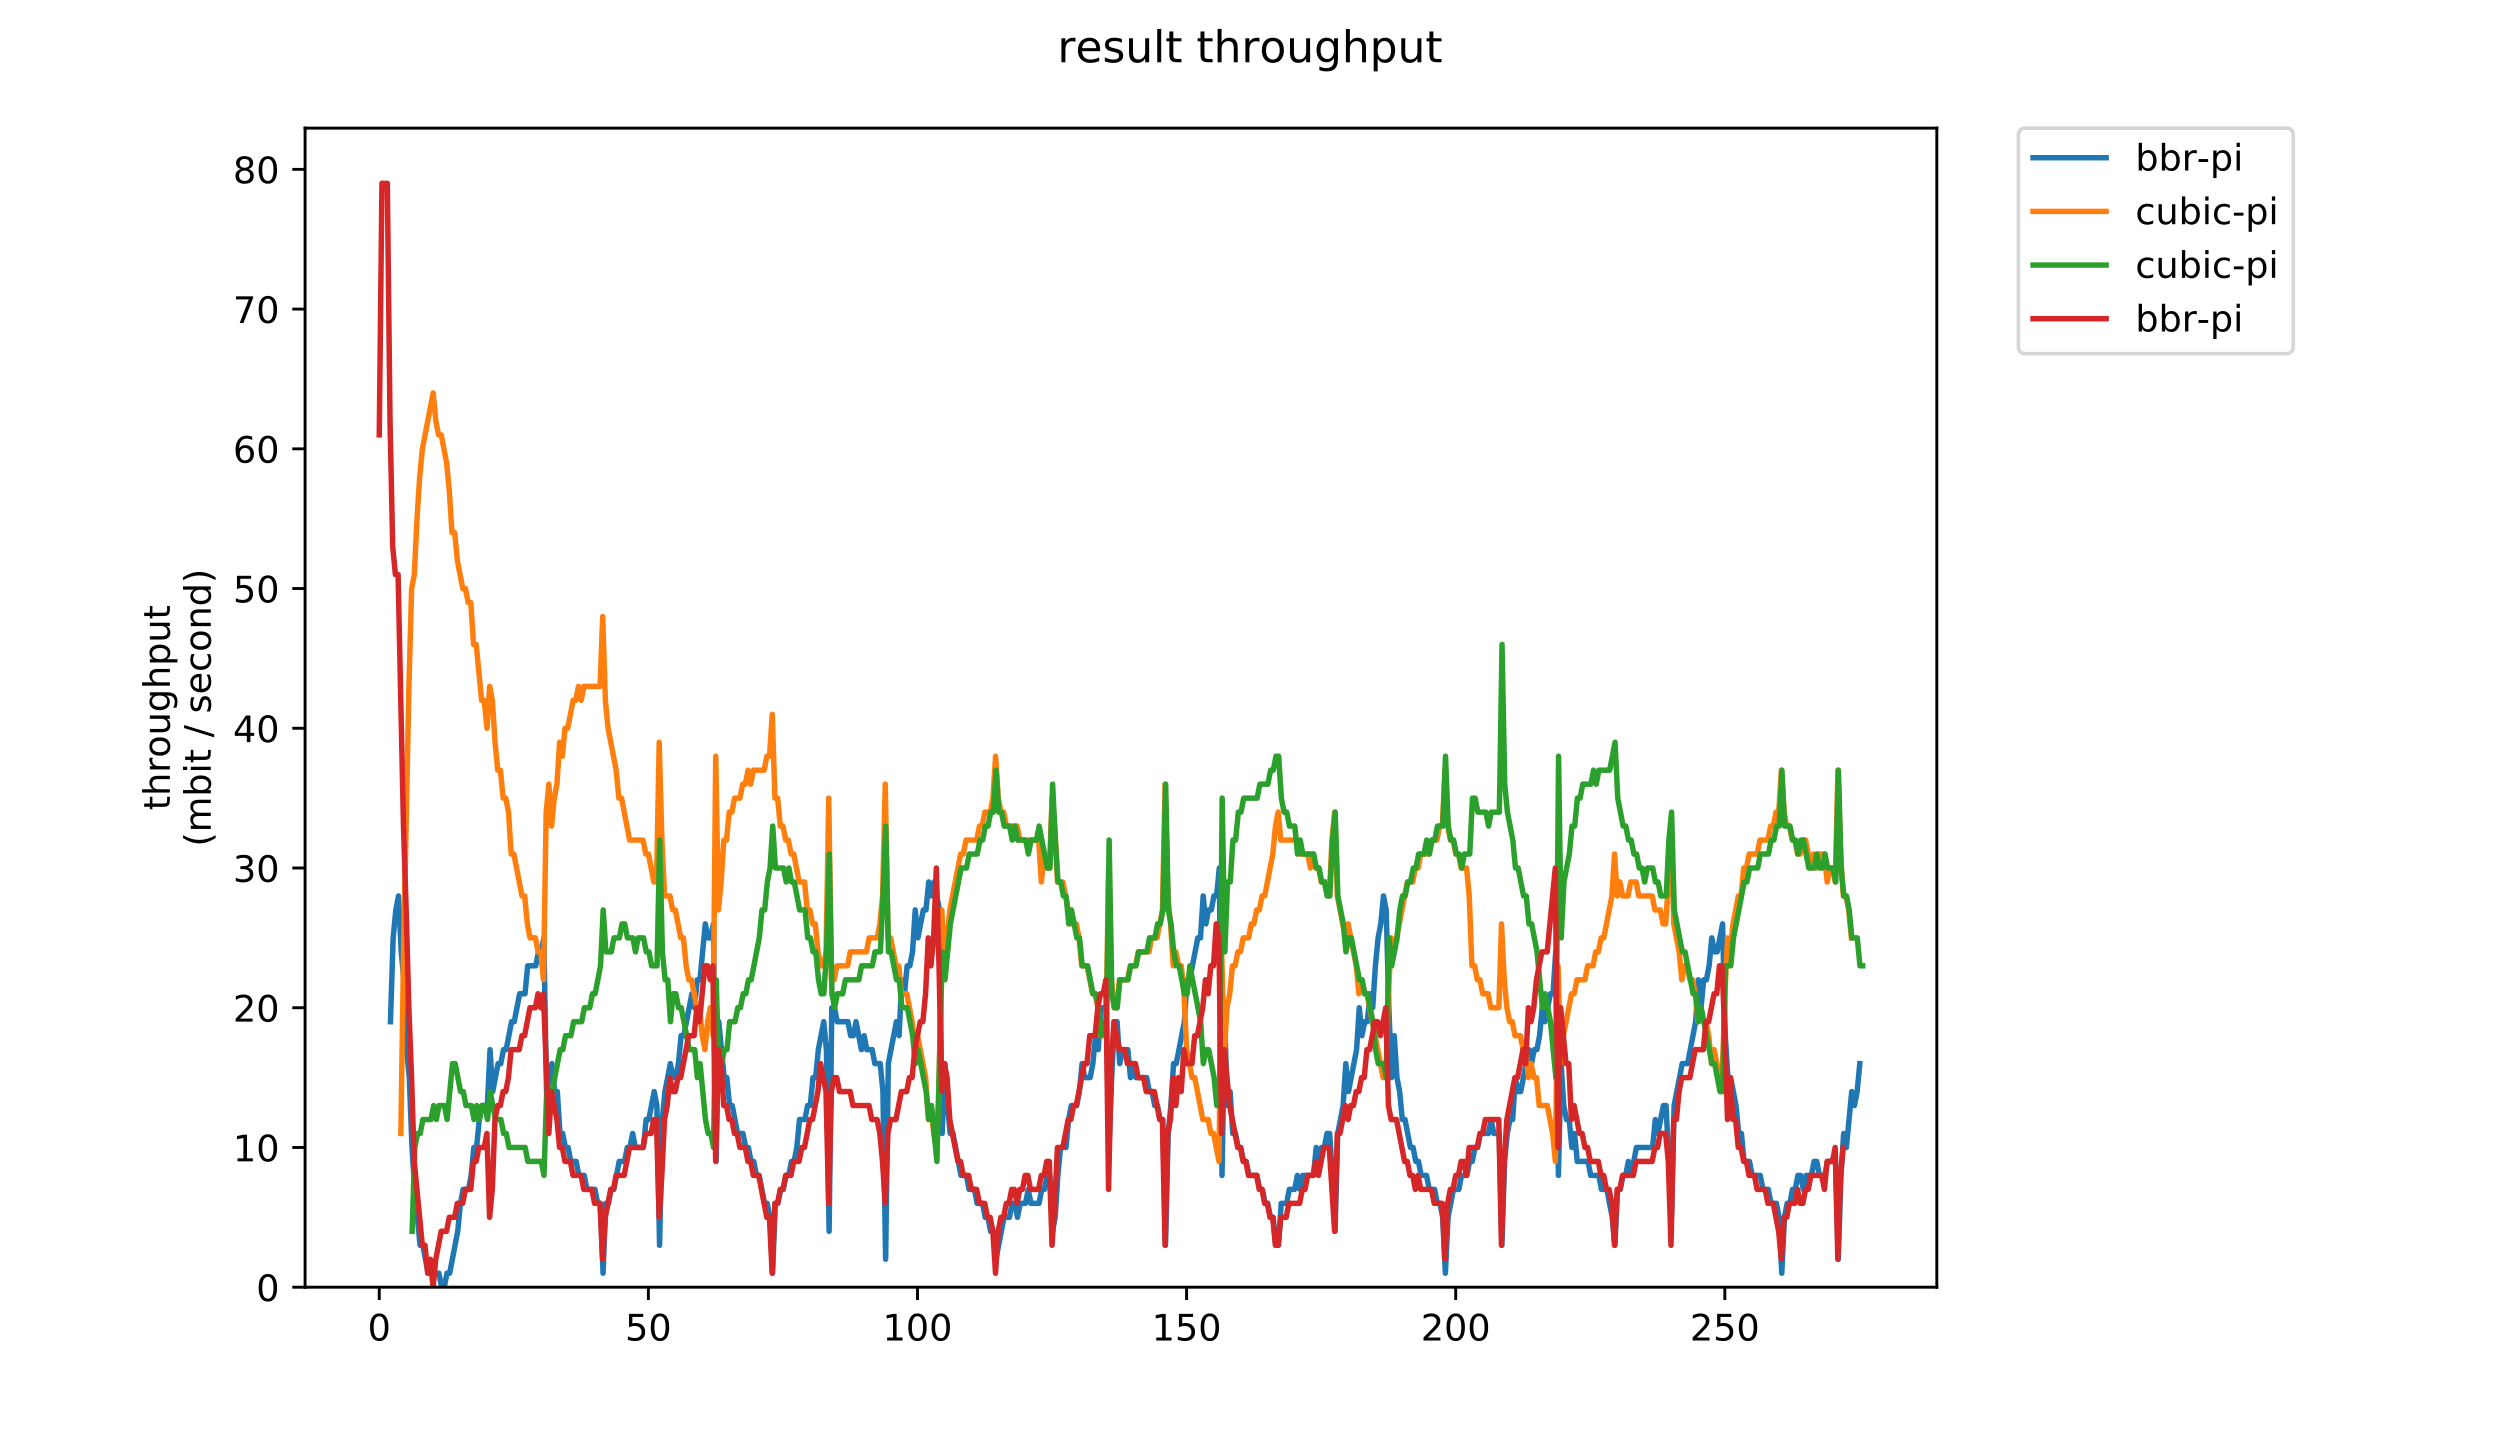 <?xml version="1.0" encoding="utf-8" standalone="no"?>
<!DOCTYPE svg PUBLIC "-//W3C//DTD SVG 1.1//EN"
  "http://www.w3.org/Graphics/SVG/1.1/DTD/svg11.dtd">
<!-- Created with matplotlib (https://matplotlib.org/) -->
<svg height="396pt" version="1.1" viewBox="0 0 684 396" width="684pt" xmlns="http://www.w3.org/2000/svg" xmlns:xlink="http://www.w3.org/1999/xlink">
 <defs>
  <style type="text/css">
*{stroke-linecap:butt;stroke-linejoin:round;}
  </style>
 </defs>
 <g id="figure_1">
  <g id="patch_1">
   <path d="M 0 396 
L 684 396 
L 684 0 
L 0 0 
z
" style="fill:#ffffff;"/>
  </g>
  <g id="axes_1">
   <g id="patch_2">
    <path d="M 83.472 352.174 
L 529.913 352.174 
L 529.913 35.062 
L 83.472 35.062 
z
" style="fill:#ffffff;"/>
   </g>
   <g id="matplotlib.axis_1">
    <g id="xtick_1">
     <g id="line2d_1">
      <defs>
       <path d="M 0 0 
L 0 3.5 
" id="m47fca1a035" style="stroke:#000000;stroke-width:0.8;"/>
      </defs>
      <g>
       <use style="stroke:#000000;stroke-width:0.8;" x="103.765" xlink:href="#m47fca1a035" y="352.174"/>
      </g>
     </g>
     <g id="text_1">
      <!-- 0 -->
      <defs>
       <path d="M 31.781 66.406 
Q 24.172 66.406 20.328 58.906 
Q 16.5 51.422 16.5 36.375 
Q 16.5 21.391 20.328 13.891 
Q 24.172 6.391 31.781 6.391 
Q 39.453 6.391 43.281 13.891 
Q 47.125 21.391 47.125 36.375 
Q 47.125 51.422 43.281 58.906 
Q 39.453 66.406 31.781 66.406 
z
M 31.781 74.219 
Q 44.047 74.219 50.516 64.516 
Q 56.984 54.828 56.984 36.375 
Q 56.984 17.969 50.516 8.266 
Q 44.047 -1.422 31.781 -1.422 
Q 19.531 -1.422 13.062 8.266 
Q 6.594 17.969 6.594 36.375 
Q 6.594 54.828 13.062 64.516 
Q 19.531 74.219 31.781 74.219 
z
" id="DejaVuSans-48"/>
      </defs>
      <g transform="translate(100.584 366.773)scale(0.1 -0.1)">
       <use xlink:href="#DejaVuSans-48"/>
      </g>
     </g>
    </g>
    <g id="xtick_2">
     <g id="line2d_2">
      <g>
       <use style="stroke:#000000;stroke-width:0.8;" x="177.394" xlink:href="#m47fca1a035" y="352.174"/>
      </g>
     </g>
     <g id="text_2">
      <!-- 50 -->
      <defs>
       <path d="M 10.797 72.906 
L 49.516 72.906 
L 49.516 64.594 
L 19.828 64.594 
L 19.828 46.734 
Q 21.969 47.469 24.109 47.828 
Q 26.266 48.188 28.422 48.188 
Q 40.625 48.188 47.75 41.5 
Q 54.891 34.812 54.891 23.391 
Q 54.891 11.625 47.562 5.094 
Q 40.234 -1.422 26.906 -1.422 
Q 22.312 -1.422 17.547 -0.641 
Q 12.797 0.141 7.719 1.703 
L 7.719 11.625 
Q 12.109 9.234 16.797 8.062 
Q 21.484 6.891 26.703 6.891 
Q 35.156 6.891 40.078 11.328 
Q 45.016 15.766 45.016 23.391 
Q 45.016 31 40.078 35.438 
Q 35.156 39.891 26.703 39.891 
Q 22.75 39.891 18.812 39.016 
Q 14.891 38.141 10.797 36.281 
z
" id="DejaVuSans-53"/>
      </defs>
      <g transform="translate(171.032 366.773)scale(0.1 -0.1)">
       <use xlink:href="#DejaVuSans-53"/>
       <use x="63.623" xlink:href="#DejaVuSans-48"/>
      </g>
     </g>
    </g>
    <g id="xtick_3">
     <g id="line2d_3">
      <g>
       <use style="stroke:#000000;stroke-width:0.8;" x="251.024" xlink:href="#m47fca1a035" y="352.174"/>
      </g>
     </g>
     <g id="text_3">
      <!-- 100 -->
      <defs>
       <path d="M 12.406 8.297 
L 28.516 8.297 
L 28.516 63.922 
L 10.984 60.406 
L 10.984 69.391 
L 28.422 72.906 
L 38.281 72.906 
L 38.281 8.297 
L 54.391 8.297 
L 54.391 0 
L 12.406 0 
z
" id="DejaVuSans-49"/>
      </defs>
      <g transform="translate(241.48 366.773)scale(0.1 -0.1)">
       <use xlink:href="#DejaVuSans-49"/>
       <use x="63.623" xlink:href="#DejaVuSans-48"/>
       <use x="127.246" xlink:href="#DejaVuSans-48"/>
      </g>
     </g>
    </g>
    <g id="xtick_4">
     <g id="line2d_4">
      <g>
       <use style="stroke:#000000;stroke-width:0.8;" x="324.653" xlink:href="#m47fca1a035" y="352.174"/>
      </g>
     </g>
     <g id="text_4">
      <!-- 150 -->
      <g transform="translate(315.109 366.773)scale(0.1 -0.1)">
       <use xlink:href="#DejaVuSans-49"/>
       <use x="63.623" xlink:href="#DejaVuSans-53"/>
       <use x="127.246" xlink:href="#DejaVuSans-48"/>
      </g>
     </g>
    </g>
    <g id="xtick_5">
     <g id="line2d_5">
      <g>
       <use style="stroke:#000000;stroke-width:0.8;" x="398.282" xlink:href="#m47fca1a035" y="352.174"/>
      </g>
     </g>
     <g id="text_5">
      <!-- 200 -->
      <defs>
       <path d="M 19.188 8.297 
L 53.609 8.297 
L 53.609 0 
L 7.328 0 
L 7.328 8.297 
Q 12.938 14.109 22.625 23.891 
Q 32.328 33.688 34.812 36.531 
Q 39.547 41.844 41.422 45.531 
Q 43.312 49.219 43.312 52.781 
Q 43.312 58.594 39.234 62.25 
Q 35.156 65.922 28.609 65.922 
Q 23.969 65.922 18.812 64.312 
Q 13.672 62.703 7.812 59.422 
L 7.812 69.391 
Q 13.766 71.781 18.938 73 
Q 24.125 74.219 28.422 74.219 
Q 39.75 74.219 46.484 68.547 
Q 53.219 62.891 53.219 53.422 
Q 53.219 48.922 51.531 44.891 
Q 49.859 40.875 45.406 35.406 
Q 44.188 33.984 37.641 27.219 
Q 31.109 20.453 19.188 8.297 
z
" id="DejaVuSans-50"/>
      </defs>
      <g transform="translate(388.739 366.773)scale(0.1 -0.1)">
       <use xlink:href="#DejaVuSans-50"/>
       <use x="63.623" xlink:href="#DejaVuSans-48"/>
       <use x="127.246" xlink:href="#DejaVuSans-48"/>
      </g>
     </g>
    </g>
    <g id="xtick_6">
     <g id="line2d_6">
      <g>
       <use style="stroke:#000000;stroke-width:0.8;" x="471.912" xlink:href="#m47fca1a035" y="352.174"/>
      </g>
     </g>
     <g id="text_6">
      <!-- 250 -->
      <g transform="translate(462.368 366.773)scale(0.1 -0.1)">
       <use xlink:href="#DejaVuSans-50"/>
       <use x="63.623" xlink:href="#DejaVuSans-53"/>
       <use x="127.246" xlink:href="#DejaVuSans-48"/>
      </g>
     </g>
    </g>
   </g>
   <g id="matplotlib.axis_2">
    <g id="ytick_1">
     <g id="line2d_7">
      <defs>
       <path d="M 0 0 
L -3.5 0 
" id="m549418a349" style="stroke:#000000;stroke-width:0.8;"/>
      </defs>
      <g>
       <use style="stroke:#000000;stroke-width:0.8;" x="83.472" xlink:href="#m549418a349" y="352.174"/>
      </g>
     </g>
     <g id="text_7">
      <!-- 0 -->
      <g transform="translate(70.11 355.973)scale(0.1 -0.1)">
       <use xlink:href="#DejaVuSans-48"/>
      </g>
     </g>
    </g>
    <g id="ytick_2">
     <g id="line2d_8">
      <g>
       <use style="stroke:#000000;stroke-width:0.8;" x="83.472" xlink:href="#m549418a349" y="313.945"/>
      </g>
     </g>
     <g id="text_8">
      <!-- 10 -->
      <g transform="translate(63.747 317.744)scale(0.1 -0.1)">
       <use xlink:href="#DejaVuSans-49"/>
       <use x="63.623" xlink:href="#DejaVuSans-48"/>
      </g>
     </g>
    </g>
    <g id="ytick_3">
     <g id="line2d_9">
      <g>
       <use style="stroke:#000000;stroke-width:0.8;" x="83.472" xlink:href="#m549418a349" y="275.716"/>
      </g>
     </g>
     <g id="text_9">
      <!-- 20 -->
      <g transform="translate(63.747 279.515)scale(0.1 -0.1)">
       <use xlink:href="#DejaVuSans-50"/>
       <use x="63.623" xlink:href="#DejaVuSans-48"/>
      </g>
     </g>
    </g>
    <g id="ytick_4">
     <g id="line2d_10">
      <g>
       <use style="stroke:#000000;stroke-width:0.8;" x="83.472" xlink:href="#m549418a349" y="237.486"/>
      </g>
     </g>
     <g id="text_10">
      <!-- 30 -->
      <defs>
       <path d="M 40.578 39.312 
Q 47.656 37.797 51.625 33 
Q 55.609 28.219 55.609 21.188 
Q 55.609 10.406 48.188 4.484 
Q 40.766 -1.422 27.094 -1.422 
Q 22.516 -1.422 17.656 -0.516 
Q 12.797 0.391 7.625 2.203 
L 7.625 11.719 
Q 11.719 9.328 16.594 8.109 
Q 21.484 6.891 26.812 6.891 
Q 36.078 6.891 40.938 10.547 
Q 45.797 14.203 45.797 21.188 
Q 45.797 27.641 41.281 31.266 
Q 36.766 34.906 28.719 34.906 
L 20.219 34.906 
L 20.219 43.016 
L 29.109 43.016 
Q 36.375 43.016 40.234 45.922 
Q 44.094 48.828 44.094 54.297 
Q 44.094 59.906 40.109 62.906 
Q 36.141 65.922 28.719 65.922 
Q 24.656 65.922 20.016 65.031 
Q 15.375 64.156 9.812 62.312 
L 9.812 71.094 
Q 15.438 72.656 20.344 73.438 
Q 25.25 74.219 29.594 74.219 
Q 40.828 74.219 47.359 69.109 
Q 53.906 64.016 53.906 55.328 
Q 53.906 49.266 50.438 45.094 
Q 46.969 40.922 40.578 39.312 
z
" id="DejaVuSans-51"/>
      </defs>
      <g transform="translate(63.747 241.286)scale(0.1 -0.1)">
       <use xlink:href="#DejaVuSans-51"/>
       <use x="63.623" xlink:href="#DejaVuSans-48"/>
      </g>
     </g>
    </g>
    <g id="ytick_5">
     <g id="line2d_11">
      <g>
       <use style="stroke:#000000;stroke-width:0.8;" x="83.472" xlink:href="#m549418a349" y="199.257"/>
      </g>
     </g>
     <g id="text_11">
      <!-- 40 -->
      <defs>
       <path d="M 37.797 64.312 
L 12.891 25.391 
L 37.797 25.391 
z
M 35.203 72.906 
L 47.609 72.906 
L 47.609 25.391 
L 58.016 25.391 
L 58.016 17.188 
L 47.609 17.188 
L 47.609 0 
L 37.797 0 
L 37.797 17.188 
L 4.891 17.188 
L 4.891 26.703 
z
" id="DejaVuSans-52"/>
      </defs>
      <g transform="translate(63.747 203.056)scale(0.1 -0.1)">
       <use xlink:href="#DejaVuSans-52"/>
       <use x="63.623" xlink:href="#DejaVuSans-48"/>
      </g>
     </g>
    </g>
    <g id="ytick_6">
     <g id="line2d_12">
      <g>
       <use style="stroke:#000000;stroke-width:0.8;" x="83.472" xlink:href="#m549418a349" y="161.028"/>
      </g>
     </g>
     <g id="text_12">
      <!-- 50 -->
      <g transform="translate(63.747 164.827)scale(0.1 -0.1)">
       <use xlink:href="#DejaVuSans-53"/>
       <use x="63.623" xlink:href="#DejaVuSans-48"/>
      </g>
     </g>
    </g>
    <g id="ytick_7">
     <g id="line2d_13">
      <g>
       <use style="stroke:#000000;stroke-width:0.8;" x="83.472" xlink:href="#m549418a349" y="122.799"/>
      </g>
     </g>
     <g id="text_13">
      <!-- 60 -->
      <defs>
       <path d="M 33.016 40.375 
Q 26.375 40.375 22.484 35.828 
Q 18.609 31.297 18.609 23.391 
Q 18.609 15.531 22.484 10.953 
Q 26.375 6.391 33.016 6.391 
Q 39.656 6.391 43.531 10.953 
Q 47.406 15.531 47.406 23.391 
Q 47.406 31.297 43.531 35.828 
Q 39.656 40.375 33.016 40.375 
z
M 52.594 71.297 
L 52.594 62.312 
Q 48.875 64.062 45.094 64.984 
Q 41.312 65.922 37.594 65.922 
Q 27.828 65.922 22.672 59.328 
Q 17.531 52.734 16.797 39.406 
Q 19.672 43.656 24.016 45.922 
Q 28.375 48.188 33.594 48.188 
Q 44.578 48.188 50.953 41.516 
Q 57.328 34.859 57.328 23.391 
Q 57.328 12.156 50.688 5.359 
Q 44.047 -1.422 33.016 -1.422 
Q 20.359 -1.422 13.672 8.266 
Q 6.984 17.969 6.984 36.375 
Q 6.984 53.656 15.188 63.938 
Q 23.391 74.219 37.203 74.219 
Q 40.922 74.219 44.703 73.484 
Q 48.484 72.75 52.594 71.297 
z
" id="DejaVuSans-54"/>
      </defs>
      <g transform="translate(63.747 126.598)scale(0.1 -0.1)">
       <use xlink:href="#DejaVuSans-54"/>
       <use x="63.623" xlink:href="#DejaVuSans-48"/>
      </g>
     </g>
    </g>
    <g id="ytick_8">
     <g id="line2d_14">
      <g>
       <use style="stroke:#000000;stroke-width:0.8;" x="83.472" xlink:href="#m549418a349" y="84.569"/>
      </g>
     </g>
     <g id="text_14">
      <!-- 70 -->
      <defs>
       <path d="M 8.203 72.906 
L 55.078 72.906 
L 55.078 68.703 
L 28.609 0 
L 18.312 0 
L 43.219 64.594 
L 8.203 64.594 
z
" id="DejaVuSans-55"/>
      </defs>
      <g transform="translate(63.747 88.369)scale(0.1 -0.1)">
       <use xlink:href="#DejaVuSans-55"/>
       <use x="63.623" xlink:href="#DejaVuSans-48"/>
      </g>
     </g>
    </g>
    <g id="ytick_9">
     <g id="line2d_15">
      <g>
       <use style="stroke:#000000;stroke-width:0.8;" x="83.472" xlink:href="#m549418a349" y="46.34"/>
      </g>
     </g>
     <g id="text_15">
      <!-- 80 -->
      <defs>
       <path d="M 31.781 34.625 
Q 24.75 34.625 20.719 30.859 
Q 16.703 27.094 16.703 20.516 
Q 16.703 13.922 20.719 10.156 
Q 24.75 6.391 31.781 6.391 
Q 38.812 6.391 42.859 10.172 
Q 46.922 13.969 46.922 20.516 
Q 46.922 27.094 42.891 30.859 
Q 38.875 34.625 31.781 34.625 
z
M 21.922 38.812 
Q 15.578 40.375 12.031 44.719 
Q 8.5 49.078 8.5 55.328 
Q 8.5 64.062 14.719 69.141 
Q 20.953 74.219 31.781 74.219 
Q 42.672 74.219 48.875 69.141 
Q 55.078 64.062 55.078 55.328 
Q 55.078 49.078 51.531 44.719 
Q 48 40.375 41.703 38.812 
Q 48.828 37.156 52.797 32.312 
Q 56.781 27.484 56.781 20.516 
Q 56.781 9.906 50.312 4.234 
Q 43.844 -1.422 31.781 -1.422 
Q 19.734 -1.422 13.25 4.234 
Q 6.781 9.906 6.781 20.516 
Q 6.781 27.484 10.781 32.312 
Q 14.797 37.156 21.922 38.812 
z
M 18.312 54.391 
Q 18.312 48.734 21.844 45.562 
Q 25.391 42.391 31.781 42.391 
Q 38.141 42.391 41.719 45.562 
Q 45.312 48.734 45.312 54.391 
Q 45.312 60.062 41.719 63.234 
Q 38.141 66.406 31.781 66.406 
Q 25.391 66.406 21.844 63.234 
Q 18.312 60.062 18.312 54.391 
z
" id="DejaVuSans-56"/>
      </defs>
      <g transform="translate(63.747 50.139)scale(0.1 -0.1)">
       <use xlink:href="#DejaVuSans-56"/>
       <use x="63.623" xlink:href="#DejaVuSans-48"/>
      </g>
     </g>
    </g>
    <g id="text_16">
     <!-- throughput -->
     <defs>
      <path d="M 18.312 70.219 
L 18.312 54.688 
L 36.812 54.688 
L 36.812 47.703 
L 18.312 47.703 
L 18.312 18.016 
Q 18.312 11.328 20.141 9.422 
Q 21.969 7.516 27.594 7.516 
L 36.812 7.516 
L 36.812 0 
L 27.594 0 
Q 17.188 0 13.234 3.875 
Q 9.281 7.766 9.281 18.016 
L 9.281 47.703 
L 2.688 47.703 
L 2.688 54.688 
L 9.281 54.688 
L 9.281 70.219 
z
" id="DejaVuSans-116"/>
      <path d="M 54.891 33.016 
L 54.891 0 
L 45.906 0 
L 45.906 32.719 
Q 45.906 40.484 42.875 44.328 
Q 39.844 48.188 33.797 48.188 
Q 26.516 48.188 22.312 43.547 
Q 18.109 38.922 18.109 30.906 
L 18.109 0 
L 9.078 0 
L 9.078 75.984 
L 18.109 75.984 
L 18.109 46.188 
Q 21.344 51.125 25.703 53.562 
Q 30.078 56 35.797 56 
Q 45.219 56 50.047 50.172 
Q 54.891 44.344 54.891 33.016 
z
" id="DejaVuSans-104"/>
      <path d="M 41.109 46.297 
Q 39.594 47.172 37.812 47.578 
Q 36.031 48 33.891 48 
Q 26.266 48 22.188 43.047 
Q 18.109 38.094 18.109 28.812 
L 18.109 0 
L 9.078 0 
L 9.078 54.688 
L 18.109 54.688 
L 18.109 46.188 
Q 20.953 51.172 25.484 53.578 
Q 30.031 56 36.531 56 
Q 37.453 56 38.578 55.875 
Q 39.703 55.766 41.062 55.516 
z
" id="DejaVuSans-114"/>
      <path d="M 30.609 48.391 
Q 23.391 48.391 19.188 42.75 
Q 14.984 37.109 14.984 27.297 
Q 14.984 17.484 19.156 11.844 
Q 23.344 6.203 30.609 6.203 
Q 37.797 6.203 41.984 11.859 
Q 46.188 17.531 46.188 27.297 
Q 46.188 37.016 41.984 42.703 
Q 37.797 48.391 30.609 48.391 
z
M 30.609 56 
Q 42.328 56 49.016 48.375 
Q 55.719 40.766 55.719 27.297 
Q 55.719 13.875 49.016 6.219 
Q 42.328 -1.422 30.609 -1.422 
Q 18.844 -1.422 12.172 6.219 
Q 5.516 13.875 5.516 27.297 
Q 5.516 40.766 12.172 48.375 
Q 18.844 56 30.609 56 
z
" id="DejaVuSans-111"/>
      <path d="M 8.5 21.578 
L 8.5 54.688 
L 17.484 54.688 
L 17.484 21.922 
Q 17.484 14.156 20.5 10.266 
Q 23.531 6.391 29.594 6.391 
Q 36.859 6.391 41.078 11.031 
Q 45.312 15.672 45.312 23.688 
L 45.312 54.688 
L 54.297 54.688 
L 54.297 0 
L 45.312 0 
L 45.312 8.406 
Q 42.047 3.422 37.719 1 
Q 33.406 -1.422 27.688 -1.422 
Q 18.266 -1.422 13.375 4.438 
Q 8.5 10.297 8.5 21.578 
z
M 31.109 56 
z
" id="DejaVuSans-117"/>
      <path d="M 45.406 27.984 
Q 45.406 37.75 41.375 43.109 
Q 37.359 48.484 30.078 48.484 
Q 22.859 48.484 18.828 43.109 
Q 14.797 37.75 14.797 27.984 
Q 14.797 18.266 18.828 12.891 
Q 22.859 7.516 30.078 7.516 
Q 37.359 7.516 41.375 12.891 
Q 45.406 18.266 45.406 27.984 
z
M 54.391 6.781 
Q 54.391 -7.172 48.188 -13.984 
Q 42 -20.797 29.203 -20.797 
Q 24.469 -20.797 20.266 -20.094 
Q 16.062 -19.391 12.109 -17.922 
L 12.109 -9.188 
Q 16.062 -11.328 19.922 -12.344 
Q 23.781 -13.375 27.781 -13.375 
Q 36.625 -13.375 41.016 -8.766 
Q 45.406 -4.156 45.406 5.172 
L 45.406 9.625 
Q 42.625 4.781 38.281 2.391 
Q 33.938 0 27.875 0 
Q 17.828 0 11.672 7.656 
Q 5.516 15.328 5.516 27.984 
Q 5.516 40.672 11.672 48.328 
Q 17.828 56 27.875 56 
Q 33.938 56 38.281 53.609 
Q 42.625 51.219 45.406 46.391 
L 45.406 54.688 
L 54.391 54.688 
z
" id="DejaVuSans-103"/>
      <path d="M 18.109 8.203 
L 18.109 -20.797 
L 9.078 -20.797 
L 9.078 54.688 
L 18.109 54.688 
L 18.109 46.391 
Q 20.953 51.266 25.266 53.625 
Q 29.594 56 35.594 56 
Q 45.562 56 51.781 48.094 
Q 58.016 40.188 58.016 27.297 
Q 58.016 14.406 51.781 6.484 
Q 45.562 -1.422 35.594 -1.422 
Q 29.594 -1.422 25.266 0.953 
Q 20.953 3.328 18.109 8.203 
z
M 48.688 27.297 
Q 48.688 37.203 44.609 42.844 
Q 40.531 48.484 33.406 48.484 
Q 26.266 48.484 22.188 42.844 
Q 18.109 37.203 18.109 27.297 
Q 18.109 17.391 22.188 11.75 
Q 26.266 6.109 33.406 6.109 
Q 40.531 6.109 44.609 11.75 
Q 48.688 17.391 48.688 27.297 
z
" id="DejaVuSans-112"/>
     </defs>
     <g transform="translate(46.47 221.675)rotate(-90)scale(0.1 -0.1)">
      <use xlink:href="#DejaVuSans-116"/>
      <use x="39.209" xlink:href="#DejaVuSans-104"/>
      <use x="102.588" xlink:href="#DejaVuSans-114"/>
      <use x="143.67" xlink:href="#DejaVuSans-111"/>
      <use x="204.852" xlink:href="#DejaVuSans-117"/>
      <use x="268.23" xlink:href="#DejaVuSans-103"/>
      <use x="331.707" xlink:href="#DejaVuSans-104"/>
      <use x="395.086" xlink:href="#DejaVuSans-112"/>
      <use x="458.562" xlink:href="#DejaVuSans-117"/>
      <use x="521.941" xlink:href="#DejaVuSans-116"/>
     </g>
     <!-- (mbit / second) -->
     <defs>
      <path d="M 31 75.875 
Q 24.469 64.656 21.281 53.656 
Q 18.109 42.672 18.109 31.391 
Q 18.109 20.125 21.312 9.062 
Q 24.516 -2 31 -13.188 
L 23.188 -13.188 
Q 15.875 -1.703 12.234 9.375 
Q 8.594 20.453 8.594 31.391 
Q 8.594 42.281 12.203 53.312 
Q 15.828 64.359 23.188 75.875 
z
" id="DejaVuSans-40"/>
      <path d="M 52 44.188 
Q 55.375 50.25 60.062 53.125 
Q 64.75 56 71.094 56 
Q 79.641 56 84.281 50.016 
Q 88.922 44.047 88.922 33.016 
L 88.922 0 
L 79.891 0 
L 79.891 32.719 
Q 79.891 40.578 77.094 44.375 
Q 74.312 48.188 68.609 48.188 
Q 61.625 48.188 57.562 43.547 
Q 53.516 38.922 53.516 30.906 
L 53.516 0 
L 44.484 0 
L 44.484 32.719 
Q 44.484 40.625 41.703 44.406 
Q 38.922 48.188 33.109 48.188 
Q 26.219 48.188 22.156 43.531 
Q 18.109 38.875 18.109 30.906 
L 18.109 0 
L 9.078 0 
L 9.078 54.688 
L 18.109 54.688 
L 18.109 46.188 
Q 21.188 51.219 25.484 53.609 
Q 29.781 56 35.688 56 
Q 41.656 56 45.828 52.969 
Q 50 49.953 52 44.188 
z
" id="DejaVuSans-109"/>
      <path d="M 48.688 27.297 
Q 48.688 37.203 44.609 42.844 
Q 40.531 48.484 33.406 48.484 
Q 26.266 48.484 22.188 42.844 
Q 18.109 37.203 18.109 27.297 
Q 18.109 17.391 22.188 11.75 
Q 26.266 6.109 33.406 6.109 
Q 40.531 6.109 44.609 11.75 
Q 48.688 17.391 48.688 27.297 
z
M 18.109 46.391 
Q 20.953 51.266 25.266 53.625 
Q 29.594 56 35.594 56 
Q 45.562 56 51.781 48.094 
Q 58.016 40.188 58.016 27.297 
Q 58.016 14.406 51.781 6.484 
Q 45.562 -1.422 35.594 -1.422 
Q 29.594 -1.422 25.266 0.953 
Q 20.953 3.328 18.109 8.203 
L 18.109 0 
L 9.078 0 
L 9.078 75.984 
L 18.109 75.984 
z
" id="DejaVuSans-98"/>
      <path d="M 9.422 54.688 
L 18.406 54.688 
L 18.406 0 
L 9.422 0 
z
M 9.422 75.984 
L 18.406 75.984 
L 18.406 64.594 
L 9.422 64.594 
z
" id="DejaVuSans-105"/>
      <path id="DejaVuSans-32"/>
      <path d="M 25.391 72.906 
L 33.688 72.906 
L 8.297 -9.281 
L 0 -9.281 
z
" id="DejaVuSans-47"/>
      <path d="M 44.281 53.078 
L 44.281 44.578 
Q 40.484 46.531 36.375 47.5 
Q 32.281 48.484 27.875 48.484 
Q 21.188 48.484 17.844 46.438 
Q 14.5 44.391 14.5 40.281 
Q 14.5 37.156 16.891 35.375 
Q 19.281 33.594 26.516 31.984 
L 29.594 31.297 
Q 39.156 29.25 43.188 25.516 
Q 47.219 21.781 47.219 15.094 
Q 47.219 7.469 41.188 3.016 
Q 35.156 -1.422 24.609 -1.422 
Q 20.219 -1.422 15.453 -0.562 
Q 10.688 0.297 5.422 2 
L 5.422 11.281 
Q 10.406 8.688 15.234 7.391 
Q 20.062 6.109 24.812 6.109 
Q 31.156 6.109 34.562 8.281 
Q 37.984 10.453 37.984 14.406 
Q 37.984 18.062 35.516 20.016 
Q 33.062 21.969 24.703 23.781 
L 21.578 24.516 
Q 13.234 26.266 9.516 29.906 
Q 5.812 33.547 5.812 39.891 
Q 5.812 47.609 11.281 51.797 
Q 16.75 56 26.812 56 
Q 31.781 56 36.172 55.266 
Q 40.578 54.547 44.281 53.078 
z
" id="DejaVuSans-115"/>
      <path d="M 56.203 29.594 
L 56.203 25.203 
L 14.891 25.203 
Q 15.484 15.922 20.484 11.062 
Q 25.484 6.203 34.422 6.203 
Q 39.594 6.203 44.453 7.469 
Q 49.312 8.734 54.109 11.281 
L 54.109 2.781 
Q 49.266 0.734 44.188 -0.344 
Q 39.109 -1.422 33.891 -1.422 
Q 20.797 -1.422 13.156 6.188 
Q 5.516 13.812 5.516 26.812 
Q 5.516 40.234 12.766 48.109 
Q 20.016 56 32.328 56 
Q 43.359 56 49.781 48.891 
Q 56.203 41.797 56.203 29.594 
z
M 47.219 32.234 
Q 47.125 39.594 43.094 43.984 
Q 39.062 48.391 32.422 48.391 
Q 24.906 48.391 20.391 44.141 
Q 15.875 39.891 15.188 32.172 
z
" id="DejaVuSans-101"/>
      <path d="M 48.781 52.594 
L 48.781 44.188 
Q 44.969 46.297 41.141 47.344 
Q 37.312 48.391 33.406 48.391 
Q 24.656 48.391 19.812 42.844 
Q 14.984 37.312 14.984 27.297 
Q 14.984 17.281 19.812 11.734 
Q 24.656 6.203 33.406 6.203 
Q 37.312 6.203 41.141 7.25 
Q 44.969 8.297 48.781 10.406 
L 48.781 2.094 
Q 45.016 0.344 40.984 -0.531 
Q 36.969 -1.422 32.422 -1.422 
Q 20.062 -1.422 12.781 6.344 
Q 5.516 14.109 5.516 27.297 
Q 5.516 40.672 12.859 48.328 
Q 20.219 56 33.016 56 
Q 37.156 56 41.109 55.141 
Q 45.062 54.297 48.781 52.594 
z
" id="DejaVuSans-99"/>
      <path d="M 54.891 33.016 
L 54.891 0 
L 45.906 0 
L 45.906 32.719 
Q 45.906 40.484 42.875 44.328 
Q 39.844 48.188 33.797 48.188 
Q 26.516 48.188 22.312 43.547 
Q 18.109 38.922 18.109 30.906 
L 18.109 0 
L 9.078 0 
L 9.078 54.688 
L 18.109 54.688 
L 18.109 46.188 
Q 21.344 51.125 25.703 53.562 
Q 30.078 56 35.797 56 
Q 45.219 56 50.047 50.172 
Q 54.891 44.344 54.891 33.016 
z
" id="DejaVuSans-110"/>
      <path d="M 45.406 46.391 
L 45.406 75.984 
L 54.391 75.984 
L 54.391 0 
L 45.406 0 
L 45.406 8.203 
Q 42.578 3.328 38.25 0.953 
Q 33.938 -1.422 27.875 -1.422 
Q 17.969 -1.422 11.734 6.484 
Q 5.516 14.406 5.516 27.297 
Q 5.516 40.188 11.734 48.094 
Q 17.969 56 27.875 56 
Q 33.938 56 38.25 53.625 
Q 42.578 51.266 45.406 46.391 
z
M 14.797 27.297 
Q 14.797 17.391 18.875 11.75 
Q 22.953 6.109 30.078 6.109 
Q 37.203 6.109 41.297 11.75 
Q 45.406 17.391 45.406 27.297 
Q 45.406 37.203 41.297 42.844 
Q 37.203 48.484 30.078 48.484 
Q 22.953 48.484 18.875 42.844 
Q 14.797 37.203 14.797 27.297 
z
" id="DejaVuSans-100"/>
      <path d="M 8.016 75.875 
L 15.828 75.875 
Q 23.141 64.359 26.781 53.312 
Q 30.422 42.281 30.422 31.391 
Q 30.422 20.453 26.781 9.375 
Q 23.141 -1.703 15.828 -13.188 
L 8.016 -13.188 
Q 14.5 -2 17.703 9.062 
Q 20.906 20.125 20.906 31.391 
Q 20.906 42.672 17.703 53.656 
Q 14.5 64.656 8.016 75.875 
z
" id="DejaVuSans-41"/>
     </defs>
     <g transform="translate(57.668 231.609)rotate(-90)scale(0.1 -0.1)">
      <use xlink:href="#DejaVuSans-40"/>
      <use x="39.014" xlink:href="#DejaVuSans-109"/>
      <use x="136.426" xlink:href="#DejaVuSans-98"/>
      <use x="199.902" xlink:href="#DejaVuSans-105"/>
      <use x="227.686" xlink:href="#DejaVuSans-116"/>
      <use x="266.895" xlink:href="#DejaVuSans-32"/>
      <use x="298.682" xlink:href="#DejaVuSans-47"/>
      <use x="332.373" xlink:href="#DejaVuSans-32"/>
      <use x="364.16" xlink:href="#DejaVuSans-115"/>
      <use x="416.26" xlink:href="#DejaVuSans-101"/>
      <use x="477.783" xlink:href="#DejaVuSans-99"/>
      <use x="532.764" xlink:href="#DejaVuSans-111"/>
      <use x="593.945" xlink:href="#DejaVuSans-110"/>
      <use x="657.324" xlink:href="#DejaVuSans-100"/>
      <use x="720.801" xlink:href="#DejaVuSans-41"/>
     </g>
    </g>
   </g>
   <g id="line2d_16">
    <path clip-path="url(#pc7ded8cd33)" d="M 106.828 279.539 
L 107.564 256.601 
L 108.301 248.955 
L 109.037 245.132 
L 109.773 260.424 
L 110.51 268.07 
L 111.246 287.184 
L 111.982 294.83 
L 112.718 313.945 
L 113.455 325.414 
L 114.927 340.705 
L 115.664 340.705 
L 117.136 348.351 
L 120.081 348.351 
L 120.818 352.174 
L 121.554 352.174 
L 122.29 348.351 
L 123.027 348.351 
L 125.235 336.882 
L 125.972 329.237 
L 126.708 325.414 
L 128.181 325.414 
L 128.917 321.591 
L 129.653 313.945 
L 130.389 313.945 
L 131.126 306.299 
L 131.862 302.476 
L 133.335 302.476 
L 134.071 287.184 
L 134.807 298.653 
L 136.28 291.007 
L 137.016 291.007 
L 137.752 287.184 
L 138.489 287.184 
L 139.961 279.539 
L 140.698 279.539 
L 142.17 271.893 
L 143.643 271.893 
L 144.379 264.247 
L 146.588 264.247 
L 147.324 260.424 
L 148.06 260.424 
L 148.797 256.601 
L 149.533 298.653 
L 151.006 291.007 
L 151.742 298.653 
L 152.478 298.653 
L 153.215 310.122 
L 153.951 310.122 
L 154.687 313.945 
L 155.423 313.945 
L 156.16 317.768 
L 157.632 317.768 
L 158.369 321.591 
L 159.841 321.591 
L 160.577 325.414 
L 162.786 325.414 
L 163.523 329.237 
L 164.259 329.237 
L 164.995 348.351 
L 165.732 329.237 
L 166.468 329.237 
L 167.204 325.414 
L 167.94 325.414 
L 169.413 317.768 
L 170.886 317.768 
L 171.622 313.945 
L 172.358 313.945 
L 173.094 310.122 
L 173.831 313.945 
L 176.04 313.945 
L 176.776 306.299 
L 177.512 306.299 
L 178.985 298.653 
L 179.721 302.476 
L 180.457 340.705 
L 181.194 306.299 
L 181.93 298.653 
L 183.403 291.007 
L 184.139 294.83 
L 184.875 294.83 
L 185.611 291.007 
L 186.348 283.362 
L 187.084 283.362 
L 189.293 271.893 
L 190.029 275.716 
L 190.766 268.07 
L 191.502 268.07 
L 192.974 252.778 
L 193.711 256.601 
L 194.447 256.601 
L 195.183 252.778 
L 195.92 317.768 
L 196.656 279.539 
L 198.128 294.83 
L 198.865 294.83 
L 199.601 302.476 
L 200.337 302.476 
L 201.81 310.122 
L 203.282 310.122 
L 204.019 313.945 
L 204.755 313.945 
L 205.491 317.768 
L 206.228 317.768 
L 206.964 321.591 
L 207.7 321.591 
L 209.173 329.237 
L 209.909 329.237 
L 210.645 333.06 
L 211.382 348.351 
L 212.118 329.237 
L 212.854 329.237 
L 213.591 325.414 
L 214.327 325.414 
L 215.063 321.591 
L 215.799 321.591 
L 216.536 317.768 
L 217.272 317.768 
L 218.008 313.945 
L 218.745 306.299 
L 220.217 306.299 
L 220.954 302.476 
L 221.69 302.476 
L 222.426 294.83 
L 223.162 294.83 
L 223.899 287.184 
L 225.371 279.539 
L 226.108 287.184 
L 226.844 336.882 
L 227.58 275.716 
L 228.316 275.716 
L 229.053 279.539 
L 231.998 279.539 
L 232.734 283.362 
L 233.471 283.362 
L 234.207 279.539 
L 235.679 287.184 
L 236.416 283.362 
L 237.152 287.184 
L 238.625 287.184 
L 239.361 291.007 
L 240.833 291.007 
L 241.57 298.653 
L 242.306 344.528 
L 243.042 291.007 
L 245.251 279.539 
L 245.987 283.362 
L 246.724 268.07 
L 247.46 271.893 
L 248.196 264.247 
L 248.933 264.247 
L 249.669 260.424 
L 250.405 248.955 
L 251.142 256.601 
L 252.614 248.955 
L 253.35 248.955 
L 254.087 241.309 
L 254.823 245.132 
L 255.559 241.309 
L 257.032 248.955 
L 257.768 310.122 
L 258.504 291.007 
L 259.241 302.476 
L 259.977 310.122 
L 260.713 310.122 
L 262.922 321.591 
L 264.395 321.591 
L 265.131 325.414 
L 266.604 325.414 
L 267.34 329.237 
L 268.813 329.237 
L 269.549 333.06 
L 270.285 333.06 
L 271.021 336.882 
L 271.758 336.882 
L 272.494 344.528 
L 274.703 333.06 
L 276.176 333.06 
L 276.912 329.237 
L 277.648 329.237 
L 278.384 333.06 
L 279.121 329.237 
L 280.593 329.237 
L 281.33 325.414 
L 282.066 329.237 
L 284.275 329.237 
L 285.011 325.414 
L 285.747 325.414 
L 286.484 321.591 
L 287.22 321.591 
L 287.956 336.882 
L 288.692 333.06 
L 289.429 321.591 
L 290.165 313.945 
L 291.638 313.945 
L 292.374 306.299 
L 293.11 302.476 
L 294.583 302.476 
L 295.319 298.653 
L 296.055 291.007 
L 296.792 294.83 
L 298.264 294.83 
L 299.001 291.007 
L 299.737 283.362 
L 300.473 287.184 
L 301.209 275.716 
L 302.682 275.716 
L 303.418 313.945 
L 304.155 294.83 
L 304.891 279.539 
L 305.627 279.539 
L 306.364 291.007 
L 307.1 287.184 
L 308.572 287.184 
L 309.309 294.83 
L 310.045 291.007 
L 310.781 294.83 
L 313.726 294.83 
L 314.463 298.653 
L 315.199 298.653 
L 315.935 302.476 
L 316.672 302.476 
L 317.408 306.299 
L 318.144 306.299 
L 318.881 340.705 
L 319.617 310.122 
L 320.353 302.476 
L 321.089 291.007 
L 321.826 291.007 
L 324.035 279.539 
L 324.771 268.07 
L 325.507 268.07 
L 327.716 256.601 
L 328.452 256.601 
L 329.189 245.132 
L 329.925 252.778 
L 330.661 248.955 
L 331.398 248.955 
L 332.134 245.132 
L 332.87 245.132 
L 333.606 237.486 
L 334.343 321.591 
L 335.079 279.539 
L 335.815 302.476 
L 336.552 298.653 
L 337.288 310.122 
L 338.024 310.122 
L 338.76 313.945 
L 339.497 313.945 
L 340.233 317.768 
L 340.969 317.768 
L 341.706 321.591 
L 343.914 321.591 
L 344.651 325.414 
L 345.387 325.414 
L 346.123 329.237 
L 346.86 329.237 
L 347.596 333.06 
L 348.332 333.06 
L 349.069 340.705 
L 349.805 340.705 
L 350.541 329.237 
L 352.014 329.237 
L 352.75 325.414 
L 354.223 325.414 
L 354.959 321.591 
L 355.695 325.414 
L 356.431 321.591 
L 359.377 321.591 
L 360.113 313.945 
L 360.849 317.768 
L 361.586 313.945 
L 362.322 313.945 
L 363.058 310.122 
L 363.794 310.122 
L 364.531 321.591 
L 365.267 336.882 
L 366.003 310.122 
L 367.476 302.476 
L 368.212 291.007 
L 368.948 298.653 
L 371.157 287.184 
L 371.894 275.716 
L 372.63 283.362 
L 373.366 279.539 
L 374.103 279.539 
L 374.839 271.893 
L 375.575 275.716 
L 376.311 264.247 
L 377.048 256.601 
L 377.784 252.778 
L 378.52 245.132 
L 379.257 248.955 
L 379.993 275.716 
L 380.729 294.83 
L 381.465 283.362 
L 382.202 294.83 
L 382.938 298.653 
L 383.674 306.299 
L 384.411 306.299 
L 385.883 313.945 
L 386.619 313.945 
L 387.356 317.768 
L 388.092 317.768 
L 388.828 321.591 
L 390.301 321.591 
L 391.037 325.414 
L 392.51 325.414 
L 393.246 329.237 
L 393.982 329.237 
L 394.719 333.06 
L 395.455 348.351 
L 396.191 333.06 
L 397.664 325.414 
L 399.136 325.414 
L 399.873 321.591 
L 401.345 321.591 
L 402.082 317.768 
L 402.818 317.768 
L 403.554 313.945 
L 404.291 313.945 
L 405.027 310.122 
L 407.236 310.122 
L 407.972 306.299 
L 408.708 310.122 
L 410.181 310.122 
L 410.917 340.705 
L 411.653 317.768 
L 412.39 310.122 
L 413.126 306.299 
L 413.862 306.299 
L 414.599 294.83 
L 415.335 298.653 
L 416.071 298.653 
L 418.28 287.184 
L 419.016 291.007 
L 419.753 287.184 
L 420.489 287.184 
L 421.225 283.362 
L 421.962 275.716 
L 422.698 279.539 
L 424.17 271.893 
L 424.907 271.893 
L 425.643 260.424 
L 426.379 321.591 
L 427.116 291.007 
L 427.852 302.476 
L 428.588 306.299 
L 429.324 306.299 
L 430.061 313.945 
L 430.797 310.122 
L 431.533 317.768 
L 434.479 317.768 
L 435.215 321.591 
L 437.424 321.591 
L 438.16 325.414 
L 439.633 325.414 
L 441.105 333.06 
L 441.841 340.705 
L 442.578 325.414 
L 443.314 325.414 
L 444.05 321.591 
L 444.787 321.591 
L 445.523 317.768 
L 446.259 321.591 
L 447.732 313.945 
L 452.15 313.945 
L 452.886 306.299 
L 453.622 310.122 
L 455.095 302.476 
L 455.831 302.476 
L 457.304 333.06 
L 458.04 302.476 
L 460.249 291.007 
L 461.721 291.007 
L 463.93 279.539 
L 464.667 268.07 
L 465.403 275.716 
L 466.139 268.07 
L 466.875 268.07 
L 467.612 264.247 
L 468.348 256.601 
L 469.084 260.424 
L 469.821 260.424 
L 471.293 252.778 
L 472.03 283.362 
L 472.766 294.83 
L 473.502 294.83 
L 474.975 302.476 
L 475.711 310.122 
L 476.447 310.122 
L 477.184 317.768 
L 478.656 317.768 
L 479.392 321.591 
L 481.601 321.591 
L 482.338 325.414 
L 483.81 325.414 
L 484.546 329.237 
L 486.019 329.237 
L 486.755 333.06 
L 487.492 348.351 
L 488.228 333.06 
L 488.964 329.237 
L 489.701 329.237 
L 490.437 325.414 
L 491.173 325.414 
L 491.909 321.591 
L 492.646 321.591 
L 493.382 325.414 
L 494.118 321.591 
L 495.591 321.591 
L 496.327 317.768 
L 497.063 317.768 
L 497.8 321.591 
L 499.272 321.591 
L 500.009 317.768 
L 502.218 317.768 
L 502.954 344.528 
L 503.69 321.591 
L 504.426 310.122 
L 505.163 313.945 
L 506.635 298.653 
L 507.372 302.476 
L 508.108 298.653 
L 508.844 291.007 
L 508.844 291.007 
" style="fill:none;stroke:#1f77b4;stroke-linecap:square;stroke-width:1.5;"/>
   </g>
   <g id="line2d_17">
    <path clip-path="url(#pc7ded8cd33)" d="M 109.676 310.122 
L 110.412 260.424 
L 111.885 187.788 
L 112.621 161.028 
L 113.358 157.205 
L 114.094 141.913 
L 114.83 130.444 
L 115.566 122.799 
L 118.512 107.507 
L 119.248 115.153 
L 119.984 118.976 
L 120.72 118.976 
L 122.193 126.622 
L 122.929 134.267 
L 123.666 145.736 
L 124.402 145.736 
L 125.138 153.382 
L 126.611 161.028 
L 127.347 161.028 
L 128.083 164.851 
L 128.82 164.851 
L 129.556 176.32 
L 130.292 176.32 
L 131.765 191.611 
L 132.501 191.611 
L 133.237 199.257 
L 133.974 187.788 
L 134.71 191.611 
L 135.446 203.08 
L 136.183 210.726 
L 136.919 210.726 
L 137.655 218.372 
L 138.391 218.372 
L 139.128 222.195 
L 139.864 233.663 
L 140.6 233.663 
L 142.809 245.132 
L 143.546 245.132 
L 144.282 252.778 
L 145.018 256.601 
L 146.491 256.601 
L 147.227 260.424 
L 147.963 260.424 
L 148.7 268.07 
L 149.436 222.195 
L 150.172 214.549 
L 150.908 226.018 
L 151.645 218.372 
L 152.381 214.549 
L 153.117 203.08 
L 153.854 206.903 
L 154.59 199.257 
L 155.326 199.257 
L 156.799 191.611 
L 157.535 191.611 
L 158.271 187.788 
L 159.008 191.611 
L 159.744 187.788 
L 164.162 187.788 
L 164.898 168.674 
L 165.634 191.611 
L 166.371 199.257 
L 168.58 210.726 
L 169.316 218.372 
L 170.052 218.372 
L 172.261 229.841 
L 175.942 229.841 
L 176.679 233.663 
L 177.415 233.663 
L 178.888 241.309 
L 179.624 241.309 
L 180.36 203.08 
L 181.096 229.841 
L 181.833 245.132 
L 183.305 245.132 
L 184.042 248.955 
L 184.778 248.955 
L 186.251 256.601 
L 186.987 256.601 
L 187.723 264.247 
L 188.459 268.07 
L 189.196 268.07 
L 190.668 275.716 
L 191.405 275.716 
L 192.141 283.362 
L 192.877 287.184 
L 193.613 279.539 
L 194.35 275.716 
L 195.086 283.362 
L 195.822 206.903 
L 196.559 248.955 
L 197.295 241.309 
L 198.031 229.841 
L 198.768 229.841 
L 199.504 222.195 
L 200.24 222.195 
L 200.976 218.372 
L 202.449 218.372 
L 203.185 214.549 
L 203.922 214.549 
L 204.658 210.726 
L 205.394 214.549 
L 206.13 210.726 
L 209.076 210.726 
L 209.812 206.903 
L 210.548 206.903 
L 211.285 195.434 
L 212.021 218.372 
L 212.757 218.372 
L 213.493 226.018 
L 214.23 226.018 
L 214.966 229.841 
L 215.702 229.841 
L 216.439 233.663 
L 217.175 233.663 
L 218.647 241.309 
L 220.12 241.309 
L 220.856 248.955 
L 221.593 248.955 
L 222.329 252.778 
L 223.065 252.778 
L 223.802 260.424 
L 224.538 264.247 
L 225.274 264.247 
L 226.01 260.424 
L 226.747 218.372 
L 227.483 268.07 
L 228.219 268.07 
L 228.956 264.247 
L 231.901 264.247 
L 232.637 260.424 
L 237.055 260.424 
L 237.791 256.601 
L 240 256.601 
L 240.736 252.778 
L 241.473 245.132 
L 242.209 214.549 
L 242.945 256.601 
L 243.681 256.601 
L 245.154 264.247 
L 245.89 264.247 
L 246.627 271.893 
L 248.099 271.893 
L 249.572 279.539 
L 250.308 287.184 
L 251.044 283.362 
L 253.253 294.83 
L 253.99 306.299 
L 254.726 302.476 
L 255.462 310.122 
L 256.198 313.945 
L 256.935 298.653 
L 257.671 248.955 
L 258.407 264.247 
L 259.88 248.955 
L 262.825 233.663 
L 263.561 233.663 
L 264.298 229.841 
L 267.243 229.841 
L 267.979 226.018 
L 268.715 226.018 
L 269.452 222.195 
L 270.924 222.195 
L 271.661 218.372 
L 272.397 206.903 
L 273.133 218.372 
L 273.869 222.195 
L 274.606 222.195 
L 275.342 226.018 
L 278.287 226.018 
L 279.023 229.841 
L 284.178 229.841 
L 284.914 241.309 
L 285.65 233.663 
L 286.386 237.486 
L 287.123 237.486 
L 287.859 218.372 
L 288.595 226.018 
L 289.332 241.309 
L 290.804 241.309 
L 293.013 252.778 
L 294.486 252.778 
L 295.222 256.601 
L 295.958 264.247 
L 297.431 264.247 
L 298.903 271.893 
L 299.64 271.893 
L 300.376 275.716 
L 301.112 283.362 
L 302.585 283.362 
L 303.321 237.486 
L 304.057 268.07 
L 304.794 275.716 
L 305.53 275.716 
L 306.266 268.07 
L 308.475 268.07 
L 309.212 264.247 
L 310.684 264.247 
L 311.42 260.424 
L 314.366 260.424 
L 315.102 256.601 
L 316.574 256.601 
L 318.047 248.955 
L 318.783 214.549 
L 319.52 245.132 
L 320.256 252.778 
L 320.992 264.247 
L 321.728 260.424 
L 322.465 264.247 
L 323.201 264.247 
L 323.937 271.893 
L 324.674 287.184 
L 326.146 294.83 
L 326.883 294.83 
L 329.091 306.299 
L 330.564 306.299 
L 331.3 310.122 
L 332.037 310.122 
L 333.509 317.768 
L 334.245 260.424 
L 334.982 287.184 
L 335.718 275.716 
L 336.454 271.893 
L 337.191 264.247 
L 337.927 264.247 
L 338.663 260.424 
L 339.4 260.424 
L 340.136 256.601 
L 341.608 256.601 
L 342.345 252.778 
L 343.081 252.778 
L 343.817 248.955 
L 344.554 248.955 
L 345.29 245.132 
L 346.026 245.132 
L 348.235 233.663 
L 348.971 226.018 
L 349.708 222.195 
L 350.444 229.841 
L 354.862 229.841 
L 355.598 233.663 
L 357.807 233.663 
L 358.543 237.486 
L 359.279 233.663 
L 360.016 237.486 
L 360.752 237.486 
L 361.488 241.309 
L 362.961 241.309 
L 363.697 245.132 
L 364.434 229.841 
L 365.17 222.195 
L 365.906 245.132 
L 368.115 256.601 
L 368.851 252.778 
L 371.06 264.247 
L 371.796 271.893 
L 372.533 268.07 
L 373.269 271.893 
L 374.005 271.893 
L 378.423 294.83 
L 379.159 294.83 
L 379.896 271.893 
L 380.632 256.601 
L 381.368 260.424 
L 385.05 241.309 
L 386.522 241.309 
L 387.259 237.486 
L 387.995 237.486 
L 388.731 233.663 
L 390.94 233.663 
L 391.676 229.841 
L 393.149 229.841 
L 393.885 226.018 
L 394.622 226.018 
L 395.358 210.726 
L 396.094 226.018 
L 396.83 229.841 
L 397.567 229.841 
L 398.303 233.663 
L 399.039 233.663 
L 399.776 237.486 
L 401.248 237.486 
L 401.984 245.132 
L 402.721 264.247 
L 403.457 264.247 
L 404.193 268.07 
L 404.93 268.07 
L 405.666 271.893 
L 407.139 271.893 
L 407.875 275.716 
L 410.084 275.716 
L 410.82 252.778 
L 411.556 268.07 
L 412.293 275.716 
L 413.029 279.539 
L 413.765 279.539 
L 414.501 283.362 
L 415.974 283.362 
L 416.71 287.184 
L 417.447 287.184 
L 418.183 294.83 
L 418.919 291.007 
L 419.655 294.83 
L 420.392 294.83 
L 421.128 302.476 
L 423.337 302.476 
L 424.81 310.122 
L 425.546 317.768 
L 426.282 264.247 
L 427.018 291.007 
L 427.755 283.362 
L 429.964 271.893 
L 430.7 271.893 
L 431.436 268.07 
L 433.645 268.07 
L 434.381 264.247 
L 435.854 264.247 
L 436.59 260.424 
L 437.327 260.424 
L 438.063 256.601 
L 438.799 256.601 
L 441.008 245.132 
L 441.744 233.663 
L 442.481 245.132 
L 443.217 241.309 
L 443.953 245.132 
L 445.426 245.132 
L 446.162 241.309 
L 447.635 241.309 
L 448.371 245.132 
L 452.052 245.132 
L 452.789 248.955 
L 454.261 248.955 
L 454.998 252.778 
L 455.734 252.778 
L 456.47 241.309 
L 457.206 226.018 
L 457.943 252.778 
L 459.415 260.424 
L 460.152 268.07 
L 460.888 264.247 
L 461.624 264.247 
L 462.36 268.07 
L 463.097 268.07 
L 463.833 271.893 
L 464.569 279.539 
L 465.306 275.716 
L 466.042 279.539 
L 466.778 279.539 
L 467.515 283.362 
L 468.251 291.007 
L 468.987 287.184 
L 470.46 294.83 
L 471.196 294.83 
L 471.932 271.893 
L 472.669 256.601 
L 473.405 260.424 
L 474.141 252.778 
L 475.614 245.132 
L 476.35 245.132 
L 477.086 237.486 
L 477.823 237.486 
L 478.559 233.663 
L 480.768 233.663 
L 481.504 229.841 
L 483.713 229.841 
L 484.449 226.018 
L 485.186 226.018 
L 485.922 222.195 
L 486.658 222.195 
L 487.394 210.726 
L 488.131 222.195 
L 488.867 226.018 
L 489.603 226.018 
L 490.34 229.841 
L 491.076 229.841 
L 491.812 233.663 
L 492.549 233.663 
L 493.285 229.841 
L 494.021 229.841 
L 495.494 237.486 
L 496.23 233.663 
L 496.966 237.486 
L 497.703 233.663 
L 499.175 233.663 
L 499.911 241.309 
L 500.648 237.486 
L 501.384 237.486 
L 502.12 241.309 
L 502.857 210.726 
L 503.593 233.663 
L 504.329 245.132 
L 505.066 245.132 
L 505.802 248.955 
L 506.538 256.601 
L 506.538 256.601 
" style="fill:none;stroke:#ff7f0e;stroke-linecap:square;stroke-width:1.5;"/>
   </g>
   <g id="line2d_18">
    <path clip-path="url(#pc7ded8cd33)" d="M 112.758 336.882 
L 113.494 313.945 
L 114.231 310.122 
L 114.967 310.122 
L 115.703 306.299 
L 117.912 306.299 
L 118.649 302.476 
L 119.385 306.299 
L 120.121 302.476 
L 121.594 302.476 
L 122.33 306.299 
L 123.803 291.007 
L 124.539 291.007 
L 126.011 298.653 
L 126.748 298.653 
L 127.484 302.476 
L 128.957 302.476 
L 129.693 306.299 
L 130.429 302.476 
L 131.166 306.299 
L 131.902 302.476 
L 132.638 302.476 
L 133.374 306.299 
L 134.111 298.653 
L 135.583 306.299 
L 137.056 306.299 
L 137.792 310.122 
L 138.528 310.122 
L 139.265 313.945 
L 143.682 313.945 
L 144.419 317.768 
L 148.1 317.768 
L 148.837 321.591 
L 149.573 298.653 
L 151.045 298.653 
L 153.254 287.184 
L 153.991 287.184 
L 154.727 283.362 
L 156.199 283.362 
L 156.936 279.539 
L 159.145 279.539 
L 159.881 275.716 
L 161.354 275.716 
L 162.09 271.893 
L 162.826 271.893 
L 164.299 264.247 
L 165.035 248.955 
L 165.771 260.424 
L 167.244 260.424 
L 167.98 256.601 
L 169.453 256.601 
L 170.189 252.778 
L 170.925 252.778 
L 171.662 256.601 
L 173.134 256.601 
L 173.871 260.424 
L 174.607 256.601 
L 176.079 256.601 
L 176.816 260.424 
L 177.552 260.424 
L 178.288 264.247 
L 179.761 264.247 
L 180.497 229.841 
L 181.233 260.424 
L 181.97 268.07 
L 182.706 268.07 
L 183.442 279.539 
L 184.179 271.893 
L 184.915 271.893 
L 185.651 275.716 
L 186.388 275.716 
L 188.596 287.184 
L 190.069 287.184 
L 190.805 294.83 
L 191.542 291.007 
L 193.014 306.299 
L 193.75 310.122 
L 194.487 310.122 
L 195.223 313.945 
L 195.959 268.07 
L 196.696 294.83 
L 198.168 287.184 
L 198.904 287.184 
L 199.641 279.539 
L 201.113 279.539 
L 201.85 275.716 
L 202.586 275.716 
L 203.322 271.893 
L 204.059 271.893 
L 204.795 268.07 
L 205.531 268.07 
L 207.74 256.601 
L 208.476 248.955 
L 209.213 248.955 
L 209.949 241.309 
L 210.685 237.486 
L 211.421 226.018 
L 212.158 237.486 
L 214.367 237.486 
L 215.103 241.309 
L 215.839 237.486 
L 216.576 241.309 
L 217.312 241.309 
L 218.784 248.955 
L 220.257 248.955 
L 220.993 256.601 
L 221.73 256.601 
L 222.466 260.424 
L 223.202 260.424 
L 223.938 268.07 
L 224.675 271.893 
L 225.411 271.893 
L 226.147 260.424 
L 226.884 233.663 
L 227.62 271.893 
L 228.356 275.716 
L 229.093 271.893 
L 230.565 271.893 
L 231.301 268.07 
L 234.983 268.07 
L 235.719 264.247 
L 238.664 264.247 
L 239.401 260.424 
L 240.873 260.424 
L 241.609 245.132 
L 242.346 226.018 
L 243.082 260.424 
L 243.818 260.424 
L 245.291 268.07 
L 246.027 268.07 
L 246.764 275.716 
L 248.236 275.716 
L 249.709 283.362 
L 250.445 291.007 
L 251.181 287.184 
L 253.39 298.653 
L 254.126 306.299 
L 254.863 302.476 
L 256.335 317.768 
L 257.808 260.424 
L 258.544 268.07 
L 260.017 252.778 
L 262.962 237.486 
L 264.435 237.486 
L 265.171 233.663 
L 267.38 233.663 
L 268.116 229.841 
L 268.852 229.841 
L 269.589 226.018 
L 270.325 226.018 
L 271.061 222.195 
L 271.798 222.195 
L 272.534 210.726 
L 273.27 222.195 
L 274.006 222.195 
L 274.743 226.018 
L 276.215 226.018 
L 276.952 229.841 
L 277.688 226.018 
L 278.424 229.841 
L 280.633 229.841 
L 281.369 233.663 
L 282.106 229.841 
L 283.578 229.841 
L 284.314 226.018 
L 286.523 237.486 
L 287.26 237.486 
L 287.996 214.549 
L 288.732 229.841 
L 289.469 241.309 
L 290.205 241.309 
L 290.941 245.132 
L 291.677 245.132 
L 292.414 252.778 
L 293.15 248.955 
L 294.623 256.601 
L 295.359 256.601 
L 296.095 264.247 
L 297.568 264.247 
L 299.04 271.893 
L 299.777 271.893 
L 300.513 275.716 
L 301.249 283.362 
L 301.986 279.539 
L 302.722 283.362 
L 303.458 229.841 
L 304.194 271.893 
L 304.931 275.716 
L 305.667 275.716 
L 306.403 268.07 
L 308.612 268.07 
L 309.348 264.247 
L 310.821 264.247 
L 311.557 260.424 
L 313.766 260.424 
L 314.503 256.601 
L 315.975 256.601 
L 316.711 252.778 
L 317.448 252.778 
L 318.184 248.955 
L 318.92 214.549 
L 319.657 248.955 
L 320.393 252.778 
L 321.129 260.424 
L 321.865 264.247 
L 322.602 264.247 
L 324.074 271.893 
L 324.811 271.893 
L 325.547 264.247 
L 328.492 279.539 
L 329.228 291.007 
L 329.965 287.184 
L 330.701 287.184 
L 332.174 294.83 
L 332.91 302.476 
L 333.646 302.476 
L 334.382 218.372 
L 335.119 260.424 
L 335.855 241.309 
L 336.591 241.309 
L 337.328 229.841 
L 338.064 229.841 
L 338.8 222.195 
L 339.536 222.195 
L 340.273 218.372 
L 343.954 218.372 
L 344.691 214.549 
L 346.899 214.549 
L 347.636 210.726 
L 348.372 210.726 
L 349.108 206.903 
L 349.845 206.903 
L 350.581 218.372 
L 351.317 222.195 
L 352.053 222.195 
L 352.79 226.018 
L 354.262 226.018 
L 354.999 233.663 
L 355.735 229.841 
L 356.471 233.663 
L 359.416 233.663 
L 360.153 237.486 
L 360.889 237.486 
L 361.625 241.309 
L 362.362 241.309 
L 363.098 245.132 
L 363.834 245.132 
L 364.57 229.841 
L 365.307 222.195 
L 366.043 245.132 
L 367.516 252.778 
L 368.252 260.424 
L 368.988 256.601 
L 369.725 256.601 
L 371.933 268.07 
L 372.67 268.07 
L 373.406 271.893 
L 374.142 271.893 
L 375.615 279.539 
L 376.351 287.184 
L 377.087 291.007 
L 378.56 291.007 
L 379.296 294.83 
L 380.033 256.601 
L 380.769 264.247 
L 382.241 256.601 
L 382.978 248.955 
L 383.714 245.132 
L 384.45 245.132 
L 385.187 241.309 
L 385.923 241.309 
L 386.659 237.486 
L 387.396 237.486 
L 388.132 233.663 
L 389.604 233.663 
L 390.341 229.841 
L 391.077 233.663 
L 391.813 229.841 
L 392.55 229.841 
L 393.286 226.018 
L 394.758 226.018 
L 395.495 206.903 
L 396.231 226.018 
L 396.967 229.841 
L 397.704 229.841 
L 398.44 233.663 
L 399.176 233.663 
L 399.913 237.486 
L 400.649 233.663 
L 402.121 233.663 
L 402.858 218.372 
L 403.594 218.372 
L 404.33 222.195 
L 406.539 222.195 
L 407.275 226.018 
L 408.012 222.195 
L 410.221 222.195 
L 410.957 176.32 
L 411.693 214.549 
L 412.43 222.195 
L 413.902 229.841 
L 414.638 237.486 
L 415.375 237.486 
L 416.847 245.132 
L 417.584 245.132 
L 418.32 252.778 
L 419.056 252.778 
L 420.529 260.424 
L 422.001 275.716 
L 422.738 271.893 
L 424.21 279.539 
L 425.683 294.83 
L 426.419 206.903 
L 427.155 256.601 
L 427.892 241.309 
L 429.364 233.663 
L 430.101 226.018 
L 430.837 226.018 
L 431.573 218.372 
L 432.309 218.372 
L 433.046 214.549 
L 435.255 214.549 
L 435.991 210.726 
L 436.727 214.549 
L 437.463 210.726 
L 440.409 210.726 
L 441.881 203.08 
L 442.618 218.372 
L 444.09 226.018 
L 444.826 226.018 
L 445.563 229.841 
L 446.299 229.841 
L 447.035 233.663 
L 447.772 233.663 
L 448.508 237.486 
L 449.244 237.486 
L 449.98 241.309 
L 450.717 237.486 
L 452.189 237.486 
L 452.926 241.309 
L 453.662 241.309 
L 454.398 245.132 
L 455.871 245.132 
L 456.607 229.841 
L 457.343 222.195 
L 458.08 248.955 
L 460.289 260.424 
L 461.025 260.424 
L 463.234 271.893 
L 463.97 271.893 
L 464.706 279.539 
L 465.443 275.716 
L 468.388 291.007 
L 469.124 291.007 
L 470.597 298.653 
L 471.333 298.653 
L 472.069 264.247 
L 473.542 264.247 
L 474.278 256.601 
L 477.223 241.309 
L 477.96 241.309 
L 478.696 237.486 
L 480.905 237.486 
L 481.641 233.663 
L 483.85 233.663 
L 484.586 229.841 
L 485.323 229.841 
L 486.059 226.018 
L 486.795 226.018 
L 487.531 210.726 
L 488.268 226.018 
L 489.74 226.018 
L 490.477 229.841 
L 491.213 229.841 
L 491.949 233.663 
L 492.685 229.841 
L 493.422 229.841 
L 494.894 237.486 
L 496.367 237.486 
L 497.103 233.663 
L 497.84 237.486 
L 498.576 237.486 
L 499.312 233.663 
L 500.048 237.486 
L 501.521 237.486 
L 502.257 241.309 
L 502.994 210.726 
L 503.73 237.486 
L 504.466 245.132 
L 505.202 245.132 
L 505.939 248.955 
L 506.675 256.601 
L 508.148 256.601 
L 508.884 264.247 
L 509.62 264.247 
L 509.62 264.247 
" style="fill:none;stroke:#2ca02c;stroke-linecap:square;stroke-width:1.5;"/>
   </g>
   <g id="line2d_19">
    <path clip-path="url(#pc7ded8cd33)" d="M 103.765 118.976 
L 104.501 50.163 
L 105.974 50.163 
L 106.71 115.153 
L 107.447 149.559 
L 108.183 157.205 
L 108.919 157.205 
L 110.392 226.018 
L 111.128 248.955 
L 111.864 275.716 
L 112.601 294.83 
L 113.337 317.768 
L 115.546 340.705 
L 116.282 340.705 
L 117.018 348.351 
L 117.755 344.528 
L 118.491 352.174 
L 119.227 344.528 
L 120.7 336.882 
L 122.172 336.882 
L 122.909 333.06 
L 124.381 333.06 
L 125.118 329.237 
L 126.59 329.237 
L 127.326 325.414 
L 128.799 325.414 
L 129.535 317.768 
L 130.272 317.768 
L 131.008 313.945 
L 132.481 313.945 
L 133.217 310.122 
L 133.953 333.06 
L 134.689 325.414 
L 135.426 306.299 
L 136.162 302.476 
L 136.898 302.476 
L 137.635 298.653 
L 138.371 298.653 
L 139.107 294.83 
L 139.843 287.184 
L 142.052 287.184 
L 142.789 283.362 
L 143.525 283.362 
L 144.998 275.716 
L 146.47 275.716 
L 147.206 271.893 
L 147.943 275.716 
L 148.679 271.893 
L 150.152 310.122 
L 150.888 298.653 
L 152.36 306.299 
L 153.097 313.945 
L 153.833 313.945 
L 154.569 317.768 
L 156.042 317.768 
L 156.778 321.591 
L 158.987 321.591 
L 159.723 325.414 
L 161.932 325.414 
L 162.669 329.237 
L 164.141 329.237 
L 164.877 344.528 
L 165.614 333.06 
L 167.086 325.414 
L 167.823 325.414 
L 168.559 321.591 
L 170.768 321.591 
L 172.24 313.945 
L 175.922 313.945 
L 176.658 310.122 
L 178.131 310.122 
L 178.867 306.299 
L 179.603 306.299 
L 180.34 333.06 
L 181.076 321.591 
L 181.812 306.299 
L 182.548 302.476 
L 183.285 294.83 
L 184.021 298.653 
L 184.757 298.653 
L 185.494 294.83 
L 186.23 294.83 
L 188.439 283.362 
L 189.911 283.362 
L 190.648 275.716 
L 191.384 279.539 
L 192.857 264.247 
L 193.593 264.247 
L 194.329 268.07 
L 195.065 264.247 
L 195.802 317.768 
L 196.538 287.184 
L 197.274 291.007 
L 198.011 302.476 
L 198.747 302.476 
L 199.483 306.299 
L 200.22 306.299 
L 200.956 310.122 
L 201.692 310.122 
L 202.428 313.945 
L 203.901 313.945 
L 204.637 317.768 
L 205.374 317.768 
L 206.11 321.591 
L 207.582 321.591 
L 209.791 333.06 
L 210.528 333.06 
L 211.264 348.351 
L 212 329.237 
L 212.736 329.237 
L 213.473 325.414 
L 214.209 325.414 
L 214.945 321.591 
L 216.418 321.591 
L 217.154 317.768 
L 218.627 317.768 
L 219.363 313.945 
L 220.099 313.945 
L 221.572 306.299 
L 222.308 306.299 
L 223.781 298.653 
L 224.517 291.007 
L 225.99 298.653 
L 226.726 329.237 
L 227.462 298.653 
L 228.199 294.83 
L 228.935 294.83 
L 229.671 298.653 
L 232.616 298.653 
L 233.353 302.476 
L 237.77 302.476 
L 238.507 306.299 
L 239.979 306.299 
L 240.716 310.122 
L 241.452 317.768 
L 242.188 329.237 
L 242.925 310.122 
L 243.661 306.299 
L 245.133 306.299 
L 246.606 298.653 
L 248.079 298.653 
L 248.815 294.83 
L 249.551 294.83 
L 250.287 287.184 
L 251.76 279.539 
L 252.496 279.539 
L 253.233 271.893 
L 253.969 256.601 
L 254.705 264.247 
L 255.441 256.601 
L 256.178 237.486 
L 256.914 264.247 
L 257.65 298.653 
L 258.387 291.007 
L 259.123 294.83 
L 259.859 306.299 
L 262.068 317.768 
L 262.804 317.768 
L 263.541 321.591 
L 265.013 321.591 
L 265.75 325.414 
L 267.222 325.414 
L 267.958 329.237 
L 269.431 329.237 
L 270.167 333.06 
L 270.904 333.06 
L 271.64 336.882 
L 272.376 348.351 
L 273.113 336.882 
L 273.849 333.06 
L 274.585 333.06 
L 275.321 329.237 
L 276.058 329.237 
L 276.794 325.414 
L 277.53 325.414 
L 278.267 329.237 
L 279.003 325.414 
L 279.739 325.414 
L 280.475 321.591 
L 281.212 321.591 
L 281.948 325.414 
L 284.157 325.414 
L 284.893 321.591 
L 285.63 321.591 
L 286.366 317.768 
L 287.102 317.768 
L 287.838 340.705 
L 288.575 329.237 
L 289.311 313.945 
L 290.784 313.945 
L 292.256 306.299 
L 292.992 306.299 
L 293.729 302.476 
L 294.465 302.476 
L 296.674 291.007 
L 297.41 291.007 
L 298.147 283.362 
L 299.619 283.362 
L 300.355 275.716 
L 301.092 271.893 
L 301.828 271.893 
L 302.564 268.07 
L 303.301 325.414 
L 304.037 291.007 
L 304.773 279.539 
L 306.246 287.184 
L 307.718 287.184 
L 308.455 291.007 
L 310.663 291.007 
L 311.4 294.83 
L 312.872 294.83 
L 313.609 298.653 
L 315.818 298.653 
L 317.29 306.299 
L 318.026 306.299 
L 318.763 340.705 
L 319.499 310.122 
L 320.235 306.299 
L 320.972 294.83 
L 321.708 302.476 
L 322.444 294.83 
L 323.18 298.653 
L 323.917 287.184 
L 324.653 291.007 
L 326.126 291.007 
L 326.862 283.362 
L 327.598 283.362 
L 329.071 275.716 
L 329.807 268.07 
L 330.543 271.893 
L 331.28 264.247 
L 332.016 264.247 
L 332.752 252.778 
L 333.489 256.601 
L 334.225 310.122 
L 334.961 287.184 
L 336.434 302.476 
L 338.643 313.945 
L 339.379 313.945 
L 340.115 317.768 
L 340.852 317.768 
L 341.588 321.591 
L 343.797 321.591 
L 344.533 325.414 
L 345.269 325.414 
L 346.006 329.237 
L 346.742 329.237 
L 347.478 333.06 
L 348.214 333.06 
L 348.951 340.705 
L 349.687 340.705 
L 350.423 333.06 
L 351.896 333.06 
L 352.632 329.237 
L 355.577 329.237 
L 356.314 325.414 
L 357.05 325.414 
L 357.786 321.591 
L 359.259 321.591 
L 359.995 317.768 
L 360.731 321.591 
L 362.204 313.945 
L 363.677 313.945 
L 365.149 336.882 
L 365.885 310.122 
L 366.622 310.122 
L 368.094 302.476 
L 368.831 306.299 
L 369.567 302.476 
L 370.303 302.476 
L 371.04 298.653 
L 371.776 298.653 
L 372.512 294.83 
L 373.248 294.83 
L 373.985 287.184 
L 374.721 287.184 
L 376.194 279.539 
L 376.93 279.539 
L 377.666 283.362 
L 379.139 275.716 
L 379.875 302.476 
L 380.611 306.299 
L 382.084 306.299 
L 384.293 317.768 
L 385.029 317.768 
L 385.765 321.591 
L 386.502 321.591 
L 387.238 325.414 
L 387.974 321.591 
L 388.711 325.414 
L 391.656 325.414 
L 392.392 329.237 
L 394.601 329.237 
L 395.337 344.528 
L 396.073 329.237 
L 396.81 325.414 
L 397.546 325.414 
L 398.282 321.591 
L 399.019 321.591 
L 399.755 317.768 
L 400.491 317.768 
L 401.228 321.591 
L 401.964 313.945 
L 404.173 313.945 
L 404.909 310.122 
L 405.645 310.122 
L 406.382 306.299 
L 410.063 306.299 
L 410.799 340.705 
L 411.536 317.768 
L 412.272 306.299 
L 414.481 294.83 
L 415.217 294.83 
L 416.69 287.184 
L 417.426 291.007 
L 418.162 275.716 
L 418.899 279.539 
L 419.635 275.716 
L 420.371 268.07 
L 421.844 260.424 
L 423.316 260.424 
L 425.525 237.486 
L 426.262 313.945 
L 426.998 275.716 
L 428.47 291.007 
L 429.207 291.007 
L 429.943 306.299 
L 430.679 302.476 
L 432.152 310.122 
L 432.888 310.122 
L 433.624 313.945 
L 434.361 313.945 
L 435.097 317.768 
L 437.306 317.768 
L 438.042 321.591 
L 438.779 321.591 
L 439.515 325.414 
L 440.251 325.414 
L 440.987 329.237 
L 441.724 340.705 
L 442.46 325.414 
L 443.196 325.414 
L 443.933 321.591 
L 446.878 321.591 
L 447.614 317.768 
L 452.032 317.768 
L 452.768 313.945 
L 453.504 313.945 
L 454.241 310.122 
L 455.713 310.122 
L 456.45 317.768 
L 457.186 340.705 
L 457.922 306.299 
L 458.658 306.299 
L 459.395 298.653 
L 460.131 294.83 
L 462.34 294.83 
L 463.812 287.184 
L 466.021 287.184 
L 466.758 279.539 
L 467.494 279.539 
L 468.967 271.893 
L 469.703 271.893 
L 470.439 264.247 
L 471.175 264.247 
L 471.912 283.362 
L 472.648 306.299 
L 473.384 294.83 
L 474.121 306.299 
L 474.857 306.299 
L 475.593 313.945 
L 476.329 313.945 
L 477.066 317.768 
L 477.802 317.768 
L 478.538 321.591 
L 480.011 321.591 
L 480.747 325.414 
L 482.956 325.414 
L 483.692 329.237 
L 485.165 329.237 
L 486.638 336.882 
L 487.374 344.528 
L 488.11 333.06 
L 488.846 333.06 
L 489.583 329.237 
L 491.055 329.237 
L 491.792 325.414 
L 492.528 329.237 
L 493.264 329.237 
L 494 325.414 
L 494.737 325.414 
L 495.473 321.591 
L 498.418 321.591 
L 499.155 325.414 
L 499.891 317.768 
L 501.363 317.768 
L 502.1 313.945 
L 502.836 344.528 
L 503.572 321.591 
L 504.309 313.945 
L 504.309 313.945 
" style="fill:none;stroke:#d62728;stroke-linecap:square;stroke-width:1.5;"/>
   </g>
   <g id="patch_3">
    <path d="M 83.472 352.174 
L 83.472 35.062 
" style="fill:none;stroke:#000000;stroke-linecap:square;stroke-linejoin:miter;stroke-width:0.8;"/>
   </g>
   <g id="patch_4">
    <path d="M 529.913 352.174 
L 529.913 35.062 
" style="fill:none;stroke:#000000;stroke-linecap:square;stroke-linejoin:miter;stroke-width:0.8;"/>
   </g>
   <g id="patch_5">
    <path d="M 83.472 352.174 
L 529.913 352.174 
" style="fill:none;stroke:#000000;stroke-linecap:square;stroke-linejoin:miter;stroke-width:0.8;"/>
   </g>
   <g id="patch_6">
    <path d="M 83.472 35.062 
L 529.913 35.062 
" style="fill:none;stroke:#000000;stroke-linecap:square;stroke-linejoin:miter;stroke-width:0.8;"/>
   </g>
   <g id="legend_1">
    <g id="patch_7">
     <path d="M 554.235 96.775 
L 625.43 96.775 
Q 627.43 96.775 627.43 94.775 
L 627.43 37.062 
Q 627.43 35.062 625.43 35.062 
L 554.235 35.062 
Q 552.235 35.062 552.235 37.062 
L 552.235 94.775 
Q 552.235 96.775 554.235 96.775 
z
" style="fill:#ffffff;opacity:0.8;stroke:#cccccc;stroke-linejoin:miter;"/>
    </g>
    <g id="line2d_20">
     <path d="M 556.235 43.161 
L 576.235 43.161 
" style="fill:none;stroke:#1f77b4;stroke-linecap:square;stroke-width:1.5;"/>
    </g>
    <g id="line2d_21"/>
    <g id="text_17">
     <!-- bbr-pi -->
     <defs>
      <path d="M 4.891 31.391 
L 31.203 31.391 
L 31.203 23.391 
L 4.891 23.391 
z
" id="DejaVuSans-45"/>
     </defs>
     <g transform="translate(584.235 46.661)scale(0.1 -0.1)">
      <use xlink:href="#DejaVuSans-98"/>
      <use x="63.477" xlink:href="#DejaVuSans-98"/>
      <use x="126.953" xlink:href="#DejaVuSans-114"/>
      <use x="167.973" xlink:href="#DejaVuSans-45"/>
      <use x="204.057" xlink:href="#DejaVuSans-112"/>
      <use x="267.533" xlink:href="#DejaVuSans-105"/>
     </g>
    </g>
    <g id="line2d_22">
     <path d="M 556.235 57.839 
L 576.235 57.839 
" style="fill:none;stroke:#ff7f0e;stroke-linecap:square;stroke-width:1.5;"/>
    </g>
    <g id="line2d_23"/>
    <g id="text_18">
     <!-- cubic-pi -->
     <g transform="translate(584.235 61.339)scale(0.1 -0.1)">
      <use xlink:href="#DejaVuSans-99"/>
      <use x="54.98" xlink:href="#DejaVuSans-117"/>
      <use x="118.359" xlink:href="#DejaVuSans-98"/>
      <use x="181.836" xlink:href="#DejaVuSans-105"/>
      <use x="209.619" xlink:href="#DejaVuSans-99"/>
      <use x="264.6" xlink:href="#DejaVuSans-45"/>
      <use x="300.684" xlink:href="#DejaVuSans-112"/>
      <use x="364.16" xlink:href="#DejaVuSans-105"/>
     </g>
    </g>
    <g id="line2d_24">
     <path d="M 556.235 72.517 
L 576.235 72.517 
" style="fill:none;stroke:#2ca02c;stroke-linecap:square;stroke-width:1.5;"/>
    </g>
    <g id="line2d_25"/>
    <g id="text_19">
     <!-- cubic-pi -->
     <g transform="translate(584.235 76.017)scale(0.1 -0.1)">
      <use xlink:href="#DejaVuSans-99"/>
      <use x="54.98" xlink:href="#DejaVuSans-117"/>
      <use x="118.359" xlink:href="#DejaVuSans-98"/>
      <use x="181.836" xlink:href="#DejaVuSans-105"/>
      <use x="209.619" xlink:href="#DejaVuSans-99"/>
      <use x="264.6" xlink:href="#DejaVuSans-45"/>
      <use x="300.684" xlink:href="#DejaVuSans-112"/>
      <use x="364.16" xlink:href="#DejaVuSans-105"/>
     </g>
    </g>
    <g id="line2d_26">
     <path d="M 556.235 87.195 
L 576.235 87.195 
" style="fill:none;stroke:#d62728;stroke-linecap:square;stroke-width:1.5;"/>
    </g>
    <g id="line2d_27"/>
    <g id="text_20">
     <!-- bbr-pi -->
     <g transform="translate(584.235 90.695)scale(0.1 -0.1)">
      <use xlink:href="#DejaVuSans-98"/>
      <use x="63.477" xlink:href="#DejaVuSans-98"/>
      <use x="126.953" xlink:href="#DejaVuSans-114"/>
      <use x="167.973" xlink:href="#DejaVuSans-45"/>
      <use x="204.057" xlink:href="#DejaVuSans-112"/>
      <use x="267.533" xlink:href="#DejaVuSans-105"/>
     </g>
    </g>
   </g>
  </g>
  <g id="text_21">
   <!-- result throughput -->
   <defs>
    <path d="M 9.422 75.984 
L 18.406 75.984 
L 18.406 0 
L 9.422 0 
z
" id="DejaVuSans-108"/>
   </defs>
   <g transform="translate(289.321 17.038)scale(0.12 -0.12)">
    <use xlink:href="#DejaVuSans-114"/>
    <use x="41.082" xlink:href="#DejaVuSans-101"/>
    <use x="102.605" xlink:href="#DejaVuSans-115"/>
    <use x="154.705" xlink:href="#DejaVuSans-117"/>
    <use x="218.084" xlink:href="#DejaVuSans-108"/>
    <use x="245.867" xlink:href="#DejaVuSans-116"/>
    <use x="285.076" xlink:href="#DejaVuSans-32"/>
    <use x="316.863" xlink:href="#DejaVuSans-116"/>
    <use x="356.072" xlink:href="#DejaVuSans-104"/>
    <use x="419.451" xlink:href="#DejaVuSans-114"/>
    <use x="460.533" xlink:href="#DejaVuSans-111"/>
    <use x="521.715" xlink:href="#DejaVuSans-117"/>
    <use x="585.094" xlink:href="#DejaVuSans-103"/>
    <use x="648.57" xlink:href="#DejaVuSans-104"/>
    <use x="711.949" xlink:href="#DejaVuSans-112"/>
    <use x="775.426" xlink:href="#DejaVuSans-117"/>
    <use x="838.805" xlink:href="#DejaVuSans-116"/>
   </g>
  </g>
 </g>
 <defs>
  <clipPath id="pc7ded8cd33">
   <rect height="317.112" width="446.441" x="83.472" y="35.062"/>
  </clipPath>
 </defs>
</svg>
